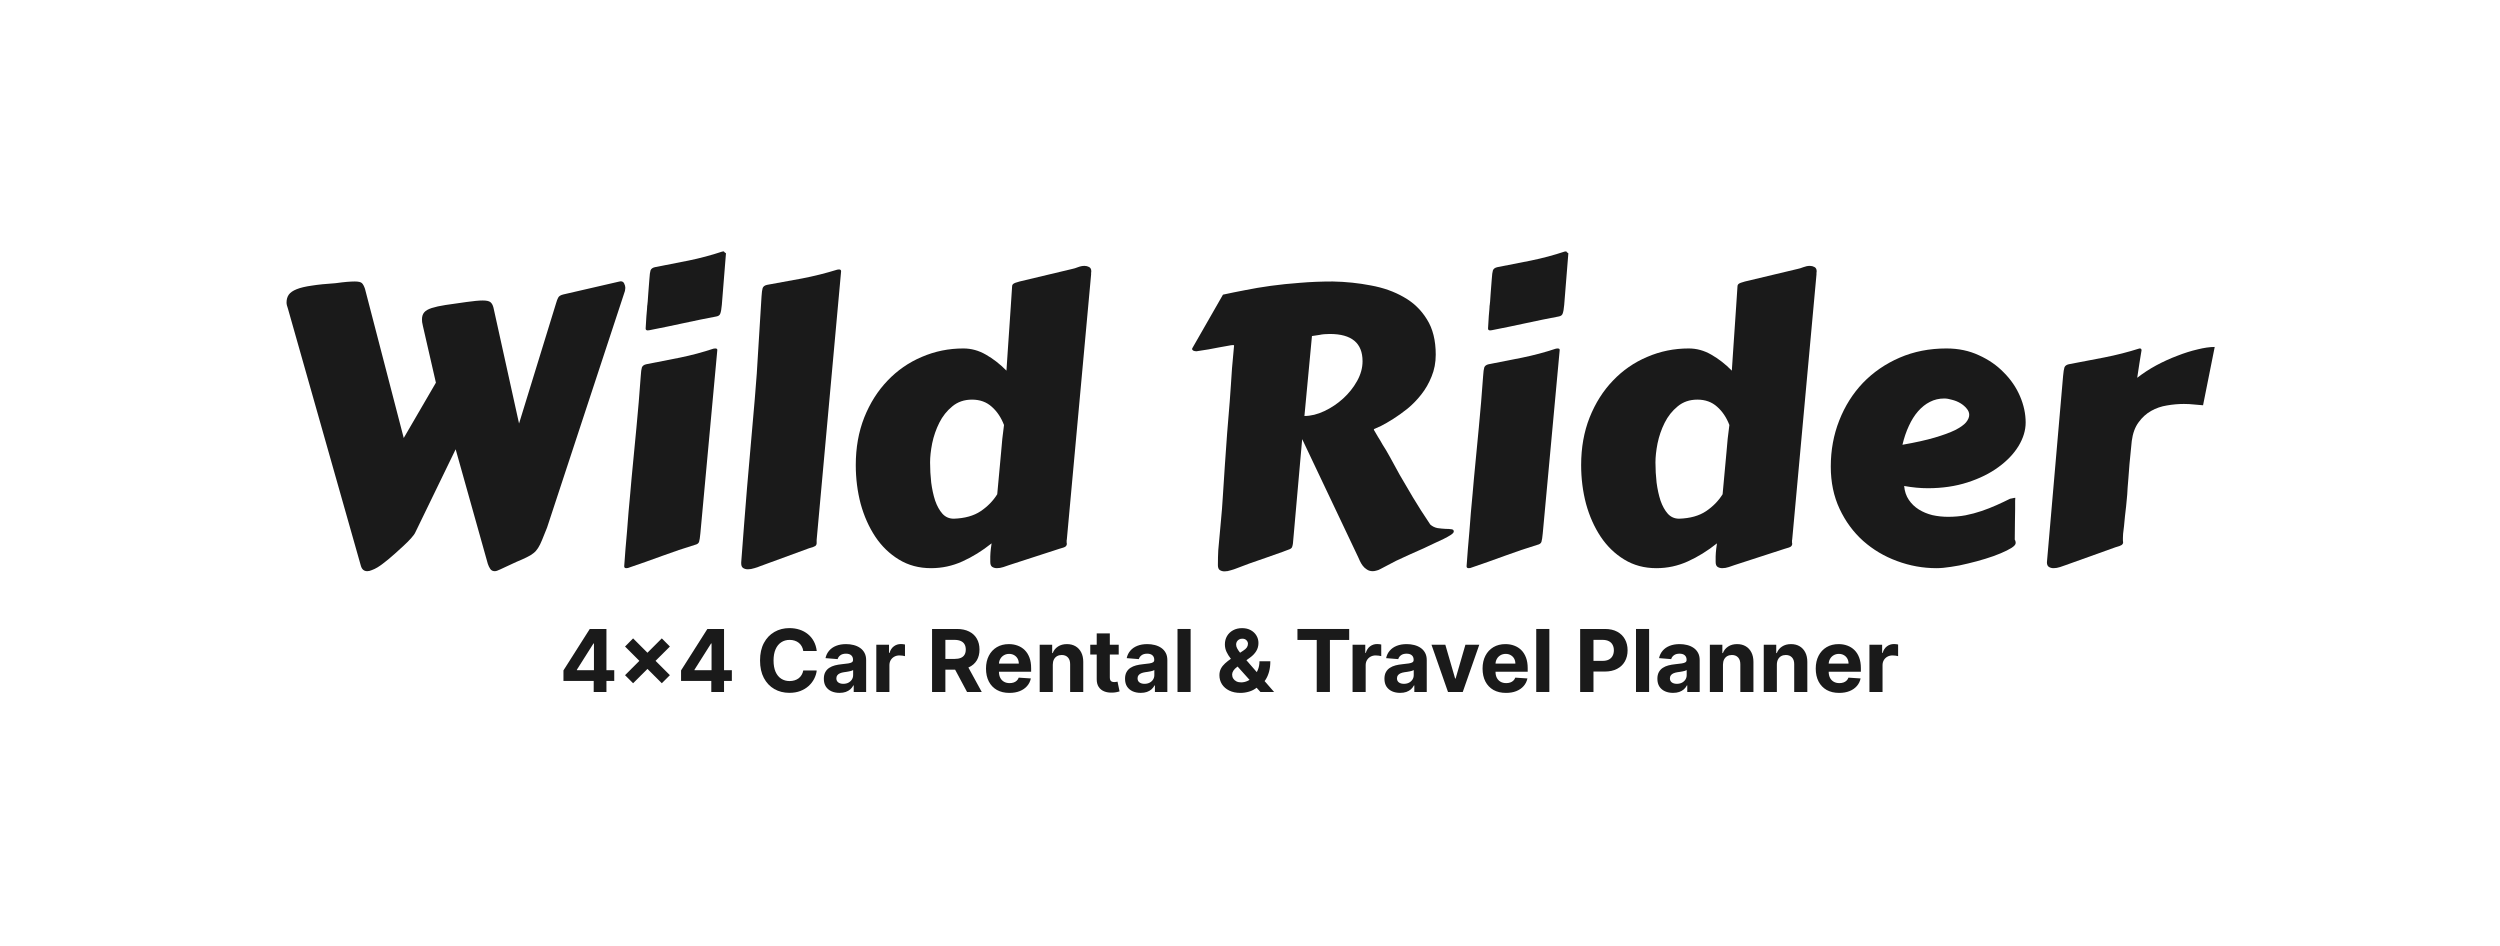 <svg width="1930" height="730" viewBox="0 0 1930 730" fill="none" xmlns="http://www.w3.org/2000/svg">
<path d="M429.314 234.008C429.798 232.265 430.331 230.862 430.912 229.797C431.493 228.635 432.8 227.812 434.833 227.328L477.674 217.452C477.868 217.452 478.11 217.404 478.4 217.307C478.691 217.21 478.933 217.162 479.126 217.162C480.482 217.162 481.402 217.743 481.886 218.905C482.467 220.067 482.757 221.18 482.757 222.245C482.757 222.439 482.709 222.826 482.612 223.407C482.612 223.988 482.563 224.375 482.467 224.569L422.343 407.261C420.794 411.231 419.487 414.474 418.422 416.991C417.454 419.412 416.438 421.445 415.373 423.091C414.404 424.64 413.243 425.947 411.887 427.012C410.629 428.077 408.886 429.142 406.659 430.207C404.529 431.272 401.818 432.482 398.527 433.838C395.235 435.29 391.072 437.226 386.037 439.646C384.295 440.518 382.939 440.954 381.971 440.954C380.422 440.954 379.26 440.373 378.486 439.211C377.711 438.049 377.082 436.742 376.598 435.29L351.764 346.848L320.686 410.892C320.202 412.054 319.089 413.603 317.346 415.539C315.603 417.476 313.618 419.46 311.392 421.493C309.262 423.527 307.083 425.511 304.857 427.448C302.727 429.287 300.984 430.788 299.628 431.95C298.37 433.015 297.014 434.08 295.562 435.145C294.207 436.209 292.803 437.178 291.351 438.049C289.898 438.92 288.495 439.598 287.139 440.082C285.88 440.663 284.67 440.954 283.508 440.954C280.991 440.954 279.345 439.55 278.571 436.742L222.224 238.074C222.03 237.3 221.788 236.525 221.497 235.751C221.304 234.976 221.207 234.25 221.207 233.572C221.207 231.152 221.788 229.119 222.95 227.473C224.112 225.827 226.145 224.423 229.049 223.261C231.954 222.1 235.826 221.18 240.667 220.502C245.508 219.728 251.656 219.098 259.111 218.614C262.596 218.13 265.501 217.791 267.824 217.598C270.245 217.404 272.278 217.307 273.924 217.307C276.731 217.307 278.571 217.743 279.442 218.614C280.314 219.486 281.088 220.938 281.766 222.971L311.682 338.134L336.516 295.438L326.495 251.726C325.914 249.402 325.672 247.659 325.769 246.497C325.769 244.271 326.35 242.48 327.512 241.124C328.673 239.769 330.61 238.655 333.321 237.784C336.031 236.913 339.565 236.138 343.922 235.46C348.376 234.783 353.797 234.008 360.187 233.137C362.995 232.75 365.415 232.459 367.448 232.265C369.482 232.072 371.224 231.975 372.677 231.975C375.581 231.975 377.566 232.411 378.631 233.282C379.696 234.153 380.47 235.557 380.954 237.494L400.705 326.952L429.314 234.008Z" fill="#1A1A1A"/>
<path d="M487.549 369.503C488.808 356.239 490.067 343.12 491.325 330.147C492.584 317.174 493.697 303.861 494.665 290.21C494.859 287.015 495.149 284.837 495.537 283.675C496.021 282.416 497.134 281.593 498.877 281.206C507.106 279.56 515.723 277.866 524.727 276.123C533.731 274.284 542.444 271.96 550.867 269.153C551.158 269.056 551.594 269.007 552.174 269.007C553.239 269.007 553.772 269.395 553.772 270.169L540.702 411.618C540.411 414.813 540.072 417.04 539.685 418.298C539.298 419.46 538.233 420.235 536.49 420.622C528.261 423.139 519.935 425.947 511.511 429.045C503.088 432.143 494.181 435.29 484.79 438.485C484.5 438.582 484.064 438.63 483.483 438.63C482.418 438.63 481.886 438.146 481.886 437.178C481.886 437.081 481.982 435.774 482.176 433.257C482.37 430.739 482.612 427.496 482.902 423.527C483.289 419.557 483.677 415.103 484.064 410.166C484.451 405.228 484.839 400.291 485.226 395.353C485.71 390.415 486.146 385.671 486.533 381.121C486.92 376.571 487.259 372.698 487.549 369.503ZM498.441 253.613C498.732 249.45 498.925 246.255 499.022 244.029C499.216 241.802 499.361 240.156 499.458 239.091C499.555 237.929 499.603 237.203 499.603 236.913C499.603 236.622 499.603 236.429 499.603 236.332C499.7 236.138 499.748 235.848 499.748 235.46C499.845 234.976 499.942 234.057 500.039 232.701C500.136 231.249 500.281 229.167 500.474 226.456C500.668 223.746 500.958 220.018 501.346 215.274C501.539 212.079 501.83 209.901 502.217 208.739C502.701 207.48 503.815 206.657 505.557 206.27C513.787 204.624 522.403 202.93 531.407 201.187C540.411 199.348 549.125 197.024 557.548 194.217C557.838 194.12 558.274 194.071 558.855 194.071C559.145 194.652 559.533 195.039 560.017 195.233L560.452 195.524L557.257 235.315C556.967 238.51 556.58 240.737 556.096 241.995C555.708 243.254 554.692 244.029 553.046 244.319C544.816 245.868 536.49 247.562 528.067 249.402C519.644 251.241 510.737 253.081 501.346 254.92C501.055 255.017 500.62 255.066 500.039 255.066C498.974 255.066 498.441 254.582 498.441 253.613Z" fill="#1A1A1A"/>
<path d="M582.672 308.218C583.833 294.954 584.753 281.836 585.431 268.862C586.205 255.889 587.028 242.576 587.9 228.925C588.093 225.73 588.384 223.552 588.771 222.39C589.255 221.132 590.369 220.309 592.111 219.921C601.115 218.275 610.119 216.63 619.123 214.984C628.224 213.241 637.325 210.966 646.425 208.158C646.716 208.061 647.151 208.013 647.732 208.013C648.797 208.013 649.33 208.497 649.33 209.465L630.451 416.846V419.315C630.451 420.186 630.112 420.912 629.434 421.493C628.756 421.977 627.159 422.558 624.642 423.236L586.593 437.178C585.528 437.662 584.124 438.146 582.381 438.63C580.638 439.211 578.944 439.501 577.298 439.501C575.943 439.501 574.733 439.162 573.668 438.485C572.7 437.807 572.215 436.645 572.215 434.999V434.128C572.99 424.349 573.716 414.813 574.394 405.519C575.168 396.127 575.943 386.446 576.717 376.474C577.589 366.502 578.509 355.949 579.477 344.815C580.445 333.681 581.51 321.482 582.672 308.218Z" fill="#1A1A1A"/>
<path d="M772.916 348.445C773.207 345.347 773.497 342.104 773.788 338.715C774.175 335.327 774.61 331.793 775.095 328.114C772.868 322.305 769.721 317.609 765.655 314.027C761.589 310.348 756.506 308.508 750.406 308.508C744.404 308.508 739.321 310.251 735.158 313.737C730.995 317.125 727.654 321.337 725.137 326.371C722.62 331.406 720.78 336.73 719.619 342.346C718.554 347.864 718.021 352.754 718.021 357.014C718.021 362.242 718.312 367.421 718.893 372.553C719.57 377.684 720.587 382.331 721.942 386.494C723.395 390.657 725.282 394.046 727.606 396.66C729.93 399.177 732.834 400.436 736.32 400.436C744.839 400.145 751.762 398.209 757.087 394.627C762.412 391.045 766.672 386.688 769.866 381.557L772.916 348.445ZM823.6 416.411C823.6 416.604 823.551 416.846 823.454 417.137C823.454 417.33 823.454 417.524 823.454 417.718C823.454 418.202 823.454 418.589 823.454 418.879C823.551 419.17 823.6 419.46 823.6 419.751C823.6 420.622 823.261 421.348 822.583 421.929C822.002 422.413 820.405 422.994 817.791 423.672L778.87 436.306C777.805 436.694 776.402 437.178 774.659 437.759C772.916 438.339 771.222 438.63 769.576 438.63C768.221 438.63 767.01 438.291 765.945 437.613C764.977 436.936 764.493 435.677 764.493 433.838C764.493 432.095 764.493 430.691 764.493 429.626C764.59 428.561 764.638 427.593 764.638 426.721C764.735 425.753 764.832 424.737 764.929 423.672C765.122 422.607 765.316 421.203 765.51 419.46C758.248 425.269 750.745 429.916 743 433.402C735.351 436.887 727.267 438.63 718.747 438.63C709.453 438.63 701.175 436.403 693.914 431.95C686.749 427.593 680.698 421.735 675.761 414.377C670.823 406.922 667.047 398.451 664.433 388.963C661.916 379.378 660.657 369.406 660.657 359.047C660.657 345.589 662.836 333.342 667.192 322.305C671.646 311.171 677.649 301.683 685.2 293.841C692.752 285.902 701.562 279.802 711.631 275.542C721.7 271.186 732.398 269.007 743.726 269.007C749.825 269.007 755.634 270.605 761.153 273.8C766.768 276.995 772.045 281.109 776.982 286.144C777.273 281.4 777.612 276.269 777.999 270.75C778.386 265.135 778.774 259.471 779.161 253.759C779.548 247.95 779.935 242.238 780.323 236.622C780.71 231.007 781.049 225.876 781.339 221.228C781.339 220.357 781.63 219.679 782.211 219.195C782.888 218.614 784.534 217.985 787.148 217.307L827.956 207.577C829.021 207.384 830.425 206.948 832.168 206.27C833.911 205.592 835.605 205.254 837.251 205.254C838.509 205.254 839.671 205.544 840.736 206.125C841.898 206.706 842.479 207.819 842.479 209.465C842.479 209.659 842.43 210.094 842.334 210.772C842.334 211.353 842.334 211.74 842.334 211.934L823.6 416.411Z" fill="#1A1A1A"/>
<path d="M998.16 419.46C998.063 420.332 997.869 421.203 997.579 422.074C997.385 422.849 996.756 423.478 995.691 423.962C995.304 424.156 993.367 424.882 989.882 426.141C986.493 427.302 982.524 428.706 977.974 430.352C973.52 431.901 969.067 433.45 964.613 434.999C960.256 436.645 956.916 437.904 954.592 438.775C953.431 439.259 951.978 439.743 950.236 440.227C948.59 440.808 946.944 441.099 945.298 441.099C943.943 441.099 942.732 440.76 941.667 440.082C940.699 439.404 940.215 438.146 940.215 436.306C940.215 432.046 940.312 428.174 940.506 424.688C940.796 421.106 941.135 417.379 941.522 413.506C941.909 409.633 942.297 405.373 942.684 400.726C943.168 395.982 943.604 390.367 943.991 383.88C944.475 375.36 945.008 367.179 945.589 359.337C946.169 351.398 946.75 343.169 947.331 334.649L949.364 309.815C949.655 305.749 949.945 301.634 950.236 297.471C950.526 293.211 950.817 288.855 951.107 284.401L952.705 266.684C952.705 266.49 952.414 266.393 951.833 266.393C951.059 266.393 949.752 266.587 947.912 266.974C946.073 267.265 943.894 267.652 941.377 268.136C938.86 268.62 936.052 269.153 932.954 269.733C929.953 270.218 926.855 270.702 923.66 271.186C922.885 271.186 922.111 271.04 921.336 270.75C920.658 270.363 920.319 269.927 920.319 269.443C920.319 269.056 920.416 268.765 920.61 268.572L944.136 227.473C949.461 226.311 955.173 225.149 961.273 223.988C967.469 222.729 974.101 221.616 981.169 220.647C988.236 219.679 995.74 218.905 1003.68 218.324C1011.62 217.646 1020.04 217.307 1028.95 217.307C1039.02 217.501 1048.79 218.517 1058.28 220.357C1067.87 222.1 1076.34 225.101 1083.7 229.361C1091.15 233.524 1097.11 239.236 1101.56 246.497C1106.11 253.662 1108.39 262.763 1108.39 273.8C1108.39 279.899 1107.32 285.515 1105.19 290.646C1103.16 295.777 1100.5 300.424 1097.2 304.587C1094.01 308.654 1090.47 312.284 1086.6 315.479C1082.73 318.577 1079 321.24 1075.42 323.467C1071.93 325.693 1068.84 327.485 1066.13 328.84C1063.41 330.099 1061.57 330.921 1060.61 331.309C1060.61 331.502 1060.66 331.744 1060.75 332.035C1060.95 332.325 1061.28 332.906 1061.77 333.778C1062.25 334.552 1062.93 335.714 1063.8 337.263C1064.77 338.715 1065.98 340.748 1067.43 343.362C1068.98 345.686 1070.82 348.784 1072.95 352.657C1075.08 356.529 1077.6 361.128 1080.5 366.453C1083.5 371.681 1086.94 377.539 1090.81 384.025C1094.69 390.512 1099.14 397.483 1104.17 404.938C1105.82 406.39 1107.71 407.31 1109.84 407.697C1111.97 407.987 1113.95 408.181 1115.79 408.278C1117.63 408.278 1119.18 408.375 1120.44 408.568C1121.7 408.665 1122.33 409.246 1122.33 410.311C1122.33 411.086 1121.5 412.005 1119.86 413.07C1118.31 414.039 1116.47 415.055 1114.34 416.12C1112.21 417.185 1110.03 418.202 1107.8 419.17C1105.67 420.138 1104.03 420.912 1102.87 421.493C1100.54 422.655 1098.12 423.769 1095.61 424.834C1093.09 425.899 1090.38 427.109 1087.47 428.464C1084.57 429.723 1081.33 431.223 1077.74 432.966C1074.26 434.709 1070.29 436.79 1065.83 439.211C1064.67 439.889 1063.56 440.324 1062.49 440.518C1061.53 440.808 1060.61 440.954 1059.74 440.954C1057.99 440.954 1056.49 440.518 1055.23 439.646C1053.97 438.872 1052.91 437.904 1052.04 436.742C1051.17 435.58 1050.44 434.37 1049.86 433.111C1049.38 431.95 1048.94 430.981 1048.55 430.207L1005.28 339.006L998.16 419.46ZM1007.02 321.143C1011.96 321.143 1017.09 319.884 1022.41 317.367C1027.74 314.85 1032.58 311.607 1036.93 307.637C1041.29 303.668 1044.87 299.166 1047.68 294.131C1050.49 289.097 1051.89 284.014 1051.89 278.883C1051.89 264.844 1043.47 257.825 1026.62 257.825C1023.43 257.825 1020.77 258.067 1018.64 258.551C1016.51 258.938 1014.57 259.229 1012.83 259.422L1007.02 321.143Z" fill="#1A1A1A"/>
<path d="M1137.87 369.503C1139.12 356.239 1140.38 343.12 1141.64 330.147C1142.9 317.174 1144.01 303.861 1144.98 290.21C1145.18 287.015 1145.47 284.837 1145.85 283.675C1146.34 282.416 1147.45 281.593 1149.19 281.206C1157.42 279.56 1166.04 277.866 1175.04 276.123C1184.05 274.284 1192.76 271.96 1201.18 269.153C1201.47 269.056 1201.91 269.007 1202.49 269.007C1203.56 269.007 1204.09 269.395 1204.09 270.169L1191.02 411.618C1190.73 414.813 1190.39 417.04 1190 418.298C1189.61 419.46 1188.55 420.235 1186.81 420.622C1178.58 423.139 1170.25 425.947 1161.83 429.045C1153.41 432.143 1144.5 435.29 1135.11 438.485C1134.82 438.582 1134.38 438.63 1133.8 438.63C1132.73 438.63 1132.2 438.146 1132.2 437.178C1132.2 437.081 1132.3 435.774 1132.49 433.257C1132.69 430.739 1132.93 427.496 1133.22 423.527C1133.61 419.557 1133.99 415.103 1134.38 410.166C1134.77 405.228 1135.16 400.291 1135.54 395.353C1136.03 390.415 1136.46 385.671 1136.85 381.121C1137.24 376.571 1137.58 372.698 1137.87 369.503ZM1148.76 253.613C1149.05 249.45 1149.24 246.255 1149.34 244.029C1149.53 241.802 1149.68 240.156 1149.77 239.091C1149.87 237.929 1149.92 237.203 1149.92 236.913C1149.92 236.622 1149.92 236.429 1149.92 236.332C1150.02 236.138 1150.07 235.848 1150.07 235.46C1150.16 234.976 1150.26 234.057 1150.36 232.701C1150.45 231.249 1150.6 229.167 1150.79 226.456C1150.98 223.746 1151.28 220.018 1151.66 215.274C1151.86 212.079 1152.15 209.901 1152.53 208.739C1153.02 207.48 1154.13 206.657 1155.87 206.27C1164.1 204.624 1172.72 202.93 1181.72 201.187C1190.73 199.348 1199.44 197.024 1207.86 194.217C1208.16 194.12 1208.59 194.071 1209.17 194.071C1209.46 194.652 1209.85 195.039 1210.33 195.233L1210.77 195.524L1207.57 235.315C1207.28 238.51 1206.9 240.737 1206.41 241.995C1206.03 243.254 1205.01 244.029 1203.36 244.319C1195.13 245.868 1186.81 247.562 1178.38 249.402C1169.96 251.241 1161.05 253.081 1151.66 254.92C1151.37 255.017 1150.94 255.066 1150.36 255.066C1149.29 255.066 1148.76 254.582 1148.76 253.613Z" fill="#1A1A1A"/>
<path d="M1332.9 348.445C1333.19 345.347 1333.48 342.104 1333.77 338.715C1334.16 335.327 1334.6 331.793 1335.08 328.114C1332.85 322.305 1329.71 317.609 1325.64 314.027C1321.58 310.348 1316.49 308.508 1310.39 308.508C1304.39 308.508 1299.31 310.251 1295.14 313.737C1290.98 317.125 1287.64 321.337 1285.12 326.371C1282.61 331.406 1280.77 336.73 1279.61 342.346C1278.54 347.864 1278.01 352.754 1278.01 357.014C1278.01 362.242 1278.3 367.421 1278.88 372.553C1279.56 377.684 1280.57 382.331 1281.93 386.494C1283.38 390.657 1285.27 394.046 1287.59 396.66C1289.92 399.177 1292.82 400.436 1296.31 400.436C1304.83 400.145 1311.75 398.209 1317.07 394.627C1322.4 391.045 1326.66 386.688 1329.85 381.557L1332.9 348.445ZM1383.59 416.411C1383.59 416.604 1383.54 416.846 1383.44 417.137C1383.44 417.33 1383.44 417.524 1383.44 417.718C1383.44 418.202 1383.44 418.589 1383.44 418.879C1383.54 419.17 1383.59 419.46 1383.59 419.751C1383.59 420.622 1383.25 421.348 1382.57 421.929C1381.99 422.413 1380.39 422.994 1377.78 423.672L1338.86 436.306C1337.79 436.694 1336.39 437.178 1334.65 437.759C1332.9 438.339 1331.21 438.63 1329.56 438.63C1328.21 438.63 1327 438.291 1325.93 437.613C1324.96 436.936 1324.48 435.677 1324.48 433.838C1324.48 432.095 1324.48 430.691 1324.48 429.626C1324.58 428.561 1324.63 427.593 1324.63 426.721C1324.72 425.753 1324.82 424.737 1324.92 423.672C1325.11 422.607 1325.3 421.203 1325.5 419.46C1318.24 425.269 1310.73 429.916 1302.99 433.402C1295.34 436.887 1287.25 438.63 1278.73 438.63C1269.44 438.63 1261.16 436.403 1253.9 431.95C1246.74 427.593 1240.69 421.735 1235.75 414.377C1230.81 406.922 1227.03 398.451 1224.42 388.963C1221.9 379.378 1220.64 369.406 1220.64 359.047C1220.64 345.589 1222.82 333.342 1227.18 322.305C1231.63 311.171 1237.64 301.683 1245.19 293.841C1252.74 285.902 1261.55 279.802 1271.62 275.542C1281.69 271.186 1292.39 269.007 1303.71 269.007C1309.81 269.007 1315.62 270.605 1321.14 273.8C1326.76 276.995 1332.03 281.109 1336.97 286.144C1337.26 281.4 1337.6 276.269 1337.99 270.75C1338.37 265.135 1338.76 259.471 1339.15 253.759C1339.54 247.95 1339.92 242.238 1340.31 236.622C1340.7 231.007 1341.04 225.876 1341.33 221.228C1341.33 220.357 1341.62 219.679 1342.2 219.195C1342.88 218.614 1344.52 217.985 1347.14 217.307L1387.94 207.577C1389.01 207.384 1390.41 206.948 1392.15 206.27C1393.9 205.592 1395.59 205.254 1397.24 205.254C1398.5 205.254 1399.66 205.544 1400.72 206.125C1401.88 206.706 1402.47 207.819 1402.47 209.465C1402.47 209.659 1402.42 210.094 1402.32 210.772C1402.32 211.353 1402.32 211.74 1402.32 211.934L1383.59 416.411Z" fill="#1A1A1A"/>
<path d="M1502.67 269.007C1511.87 269.007 1520.19 270.75 1527.65 274.235C1535.2 277.624 1541.64 282.078 1546.96 287.596C1552.39 293.018 1556.55 299.117 1559.45 305.894C1562.36 312.672 1563.81 319.449 1563.81 326.226C1563.81 332.229 1561.97 338.28 1558.29 344.379C1554.61 350.382 1549.43 355.803 1542.75 360.644C1536.17 365.485 1528.23 369.406 1518.94 372.407C1509.64 375.409 1499.43 376.909 1488.29 376.909C1482.48 376.909 1476.39 376.328 1470 375.167C1470.38 379.33 1471.59 382.912 1473.63 385.913C1475.66 388.915 1478.22 391.383 1481.32 393.32C1484.42 395.256 1487.91 396.708 1491.78 397.677C1495.75 398.548 1499.81 398.984 1503.98 398.984C1508.63 398.984 1513.08 398.596 1517.34 397.822C1521.7 396.95 1525.86 395.837 1529.83 394.482C1533.8 393.126 1537.62 391.625 1541.3 389.98C1544.98 388.334 1548.47 386.688 1551.76 385.042C1552.63 384.848 1553.35 384.703 1553.94 384.606C1554.61 384.413 1555.24 384.316 1555.82 384.316C1555.82 384.316 1555.77 385.09 1555.68 386.639C1555.68 388.188 1555.68 390.367 1555.68 393.175C1555.68 395.982 1555.63 399.371 1555.53 403.34C1555.53 407.31 1555.48 411.715 1555.39 416.556C1555.68 417.04 1555.87 417.524 1555.97 418.008C1556.07 418.492 1556.11 418.879 1556.11 419.17C1556.11 420.332 1555.05 421.59 1552.92 422.946C1550.79 424.301 1547.98 425.705 1544.5 427.157C1541.11 428.609 1537.19 430.013 1532.73 431.369C1528.38 432.724 1523.92 433.934 1519.37 434.999C1514.82 436.161 1510.42 437.032 1506.16 437.613C1501.9 438.291 1498.17 438.63 1494.97 438.63C1484.52 438.63 1474.35 436.79 1464.48 433.111C1454.7 429.529 1445.98 424.349 1438.34 417.572C1430.78 410.795 1424.73 402.566 1420.18 392.884C1415.63 383.202 1413.36 372.311 1413.36 360.208C1413.36 347.526 1415.54 335.666 1419.89 324.628C1424.25 313.495 1430.35 303.813 1438.19 295.583C1446.13 287.354 1455.57 280.867 1466.51 276.123C1477.45 271.379 1489.5 269.007 1502.67 269.007ZM1500.93 307.637C1496.96 307.637 1493.28 308.508 1489.89 310.251C1486.6 311.897 1483.55 314.317 1480.74 317.512C1478.03 320.611 1475.66 324.386 1473.63 328.84C1471.59 333.197 1469.95 338.038 1468.69 343.362C1478.66 341.62 1486.94 339.78 1493.52 337.844C1500.11 335.908 1505.38 333.971 1509.35 332.035C1513.32 330.002 1516.13 328.017 1517.77 326.081C1519.42 324.048 1520.24 322.111 1520.24 320.272C1520.24 318.529 1519.57 316.883 1518.21 315.334C1516.95 313.785 1515.35 312.43 1513.42 311.268C1511.48 310.106 1509.35 309.235 1507.03 308.654C1504.8 307.976 1502.77 307.637 1500.93 307.637Z" fill="#1A1A1A"/>
<path d="M1700.76 312.865C1698.72 312.672 1696.45 312.478 1693.93 312.284C1691.41 311.994 1688.75 311.849 1685.94 311.849C1681.68 311.849 1677.33 312.236 1672.87 313.01C1668.52 313.688 1664.45 315.092 1660.68 317.222C1656.9 319.352 1653.66 322.305 1650.95 326.081C1648.23 329.76 1646.49 334.552 1645.72 340.458C1645.04 347.622 1644.46 353.528 1643.97 358.175C1643.59 362.726 1643.3 366.502 1643.1 369.503C1642.91 372.407 1642.72 374.779 1642.52 376.619C1642.43 378.362 1642.33 380.007 1642.23 381.557C1642.23 381.944 1642.14 383.009 1641.94 384.752C1641.84 386.494 1641.65 388.527 1641.36 390.851C1641.07 393.175 1640.78 395.692 1640.49 398.403C1640.3 401.114 1640.05 403.631 1639.76 405.954C1639.47 408.278 1639.23 410.311 1639.04 412.054C1638.94 413.796 1638.89 414.861 1638.89 415.249C1638.89 416.023 1638.89 416.701 1638.89 417.282C1638.99 417.766 1639.04 418.25 1639.04 418.734C1639.04 419.509 1638.65 420.186 1637.88 420.767C1637.2 421.251 1635.6 421.832 1633.08 422.51L1594.6 436.306C1593.53 436.694 1592.13 437.178 1590.39 437.759C1588.64 438.339 1586.95 438.63 1585.3 438.63C1583.95 438.63 1582.74 438.291 1581.67 437.613C1580.71 436.936 1580.22 435.774 1580.22 434.128L1592.71 290.21C1593 287.015 1593.34 284.837 1593.73 283.675C1594.21 282.416 1595.32 281.593 1597.07 281.206C1605.88 279.463 1614.98 277.721 1624.37 275.978C1633.76 274.139 1642.86 271.815 1651.67 269.007C1652.45 269.007 1652.88 269.153 1652.98 269.443C1653.17 269.637 1653.27 269.975 1653.27 270.46C1653.27 270.653 1653.22 270.944 1653.12 271.331C1653.12 271.718 1652.98 272.59 1652.69 273.945C1652.49 275.3 1652.16 277.382 1651.67 280.19C1651.28 282.9 1650.7 286.725 1649.93 291.662C1654.38 288.177 1659.27 284.982 1664.6 282.078C1670.02 279.173 1675.44 276.704 1680.86 274.671C1686.28 272.541 1691.51 270.895 1696.55 269.733C1701.58 268.475 1705.99 267.846 1709.76 267.846L1700.76 312.865Z" fill="#1A1A1A"/>
<path d="M434.988 525.657V517.557L455.295 485.564H462.278V496.775H458.145L445.343 517.035V517.415H474.202V525.657H434.988ZM458.335 534.207V523.187L458.525 519.6V485.564H468.169V534.207H458.335Z" fill="#1A1A1A"/>
<path d="M510.91 527.462L482.526 499.126L488.749 492.832L517.156 521.239L510.91 527.462ZM488.749 527.462L482.526 521.239L510.91 492.832L517.156 499.126L488.749 527.462Z" fill="#1A1A1A"/>
<path d="M525.778 525.657V517.557L546.086 485.564H553.069V496.775H548.936L536.134 517.035V517.415H564.992V525.657H525.778ZM549.126 534.207V523.187L549.316 519.6V485.564H558.959V534.207H549.126Z" fill="#1A1A1A"/>
<path d="M630.529 502.594H620.125C619.935 501.248 619.547 500.053 618.962 499.007C618.376 497.947 617.623 497.044 616.705 496.3C615.787 495.556 614.726 494.986 613.522 494.59C612.335 494.194 611.044 493.996 609.651 493.996C607.133 493.996 604.94 494.621 603.072 495.872C601.203 497.107 599.754 498.912 598.725 501.288C597.696 503.647 597.181 506.513 597.181 509.886C597.181 513.353 597.696 516.267 598.725 518.626C599.77 520.986 601.227 522.767 603.095 523.97C604.964 525.174 607.125 525.776 609.58 525.776C610.957 525.776 612.232 525.593 613.404 525.229C614.591 524.865 615.644 524.335 616.563 523.638C617.481 522.925 618.241 522.062 618.843 521.049C619.46 520.036 619.888 518.88 620.125 517.581L630.529 517.629C630.259 519.861 629.586 522.015 628.51 524.089C627.449 526.148 626.016 527.992 624.211 529.623C622.421 531.238 620.284 532.521 617.798 533.471C615.328 534.405 612.533 534.872 609.413 534.872C605.075 534.872 601.195 533.891 597.775 531.927C594.371 529.964 591.679 527.121 589.7 523.4C587.736 519.679 586.754 515.174 586.754 509.886C586.754 504.581 587.752 500.068 589.747 496.347C591.742 492.626 594.45 489.792 597.87 487.844C601.29 485.881 605.138 484.899 609.413 484.899C612.232 484.899 614.845 485.295 617.251 486.087C619.674 486.878 621.82 488.034 623.688 489.554C625.557 491.059 627.077 492.903 628.248 495.088C629.436 497.274 630.196 499.775 630.529 502.594Z" fill="#1A1A1A"/>
<path d="M648.117 534.896C645.789 534.896 643.715 534.492 641.894 533.685C640.073 532.861 638.632 531.65 637.571 530.051C636.526 528.436 636.003 526.425 636.003 524.018C636.003 521.991 636.375 520.289 637.12 518.911C637.864 517.534 638.877 516.425 640.16 515.586C641.442 514.747 642.899 514.113 644.53 513.686C646.177 513.258 647.903 512.958 649.708 512.783C651.83 512.562 653.54 512.356 654.838 512.166C656.137 511.96 657.079 511.659 657.665 511.263C658.251 510.867 658.544 510.282 658.544 509.506V509.363C658.544 507.859 658.068 506.695 657.118 505.872C656.184 505.048 654.854 504.637 653.128 504.637C651.307 504.637 649.858 505.04 648.782 505.848C647.705 506.64 646.992 507.637 646.644 508.841L637.286 508.081C637.761 505.864 638.695 503.948 640.089 502.333C641.482 500.702 643.279 499.451 645.48 498.58C647.697 497.693 650.262 497.25 653.176 497.25C655.202 497.25 657.142 497.487 658.995 497.962C660.863 498.437 662.518 499.174 663.959 500.171C665.416 501.169 666.564 502.451 667.403 504.019C668.242 505.571 668.662 507.431 668.662 509.601V534.207H659.066V529.148H658.781C658.195 530.288 657.411 531.294 656.43 532.165C655.448 533.02 654.268 533.693 652.891 534.184C651.513 534.659 649.922 534.896 648.117 534.896ZM651.014 527.913C652.503 527.913 653.817 527.62 654.957 527.034C656.097 526.433 656.992 525.625 657.641 524.612C658.29 523.598 658.615 522.45 658.615 521.168V517.296C658.298 517.502 657.863 517.692 657.308 517.866C656.77 518.025 656.16 518.175 655.48 518.318C654.799 518.444 654.118 518.563 653.437 518.674C652.756 518.769 652.139 518.856 651.584 518.935C650.397 519.109 649.36 519.386 648.473 519.766C647.586 520.146 646.897 520.661 646.406 521.31C645.916 521.944 645.67 522.735 645.67 523.685C645.67 525.063 646.169 526.116 647.166 526.844C648.18 527.557 649.463 527.913 651.014 527.913Z" fill="#1A1A1A"/>
<path d="M676.512 534.207V497.725H686.321V504.09H686.701C687.366 501.826 688.482 500.116 690.05 498.96C691.618 497.788 693.423 497.202 695.465 497.202C695.972 497.202 696.518 497.234 697.104 497.297C697.69 497.361 698.205 497.448 698.648 497.559V506.537C698.173 506.394 697.516 506.268 696.677 506.157C695.837 506.046 695.069 505.99 694.373 505.99C692.884 505.99 691.554 506.315 690.383 506.964C689.227 507.598 688.308 508.484 687.627 509.624C686.962 510.765 686.63 512.079 686.63 513.567V534.207H676.512Z" fill="#1A1A1A"/>
<path d="M719.549 534.207V485.564H738.741C742.414 485.564 745.55 486.221 748.146 487.535C750.759 488.834 752.746 490.679 754.108 493.07C755.486 495.445 756.174 498.24 756.174 501.454C756.174 504.684 755.478 507.463 754.084 509.791C752.691 512.103 750.672 513.876 748.028 515.111C745.399 516.346 742.216 516.964 738.479 516.964H725.63V508.698H736.817C738.78 508.698 740.411 508.429 741.71 507.891C743.008 507.352 743.974 506.545 744.607 505.468C745.257 504.391 745.581 503.053 745.581 501.454C745.581 499.839 745.257 498.477 744.607 497.369C743.974 496.26 743 495.421 741.686 494.851C740.388 494.265 738.749 493.972 736.769 493.972H729.834V534.207H719.549ZM745.819 512.071L757.908 534.207H746.555L734.727 512.071H745.819Z" fill="#1A1A1A"/>
<path d="M779.291 534.92C775.538 534.92 772.308 534.16 769.6 532.64C766.908 531.104 764.834 528.934 763.377 526.132C761.92 523.313 761.192 519.98 761.192 516.132C761.192 512.38 761.92 509.086 763.377 506.252C764.834 503.417 766.884 501.208 769.529 499.625C772.189 498.042 775.308 497.25 778.887 497.25C781.294 497.25 783.534 497.638 785.609 498.414C787.699 499.174 789.52 500.322 791.071 501.858C792.639 503.394 793.858 505.325 794.729 507.653C795.6 509.965 796.036 512.673 796.036 515.776V518.555H765.23V512.285H786.511C786.511 510.828 786.194 509.537 785.561 508.413C784.928 507.289 784.049 506.41 782.925 505.777C781.816 505.127 780.526 504.803 779.053 504.803C777.517 504.803 776.155 505.159 774.968 505.872C773.796 506.568 772.878 507.511 772.213 508.698C771.548 509.87 771.207 511.176 771.191 512.617V518.579C771.191 520.384 771.524 521.944 772.189 523.258C772.87 524.572 773.828 525.586 775.063 526.298C776.298 527.011 777.763 527.367 779.457 527.367C780.581 527.367 781.61 527.209 782.545 526.892C783.479 526.575 784.278 526.1 784.944 525.467C785.609 524.833 786.115 524.057 786.464 523.139L795.822 523.757C795.347 526.005 794.373 527.969 792.9 529.647C791.444 531.31 789.559 532.608 787.247 533.542C784.951 534.461 782.299 534.92 779.291 534.92Z" fill="#1A1A1A"/>
<path d="M812.757 513.116V534.207H802.638V497.725H812.282V504.162H812.709C813.517 502.04 814.871 500.361 816.771 499.126C818.671 497.875 820.975 497.25 823.682 497.25C826.216 497.25 828.425 497.804 830.309 498.912C832.193 500.021 833.658 501.604 834.703 503.663C835.748 505.705 836.271 508.144 836.271 510.978V534.207H826.153V512.783C826.168 510.551 825.598 508.809 824.442 507.558C823.287 506.291 821.695 505.658 819.668 505.658C818.307 505.658 817.103 505.951 816.058 506.537C815.029 507.123 814.221 507.978 813.635 509.102C813.065 510.21 812.772 511.548 812.757 513.116Z" fill="#1A1A1A"/>
<path d="M863.65 497.725V505.325H841.68V497.725H863.65ZM846.668 488.984H856.786V522.997C856.786 523.931 856.929 524.659 857.214 525.182C857.499 525.688 857.895 526.045 858.401 526.251C858.924 526.456 859.525 526.559 860.206 526.559C860.681 526.559 861.156 526.52 861.631 526.441C862.106 526.346 862.471 526.274 862.724 526.227L864.315 533.756C863.809 533.914 863.096 534.097 862.178 534.302C861.259 534.524 860.143 534.659 858.829 534.706C856.39 534.801 854.253 534.477 852.416 533.732C850.595 532.988 849.178 531.832 848.164 530.265C847.151 528.697 846.652 526.718 846.668 524.327V488.984Z" fill="#1A1A1A"/>
<path d="M880.645 534.896C878.317 534.896 876.243 534.492 874.422 533.685C872.601 532.861 871.16 531.65 870.099 530.051C869.054 528.436 868.531 526.425 868.531 524.018C868.531 521.991 868.903 520.289 869.648 518.911C870.392 517.534 871.405 516.425 872.688 515.586C873.97 514.747 875.427 514.113 877.058 513.686C878.705 513.258 880.431 512.958 882.236 512.783C884.358 512.562 886.068 512.356 887.366 512.166C888.665 511.96 889.607 511.659 890.193 511.263C890.779 510.867 891.072 510.282 891.072 509.506V509.363C891.072 507.859 890.596 506.695 889.646 505.872C888.712 505.048 887.382 504.637 885.656 504.637C883.835 504.637 882.386 505.04 881.31 505.848C880.233 506.64 879.52 507.637 879.172 508.841L869.814 508.081C870.289 505.864 871.223 503.948 872.617 502.333C874.01 500.702 875.807 499.451 878.008 498.58C880.225 497.693 882.79 497.25 885.704 497.25C887.73 497.25 889.67 497.487 891.523 497.962C893.391 498.437 895.046 499.174 896.487 500.171C897.944 501.169 899.092 502.451 899.931 504.019C900.77 505.571 901.19 507.431 901.19 509.601V534.207H891.594V529.148H891.309C890.723 530.288 889.939 531.294 888.958 532.165C887.976 533.02 886.796 533.693 885.419 534.184C884.041 534.659 882.45 534.896 880.645 534.896ZM883.542 527.913C885.031 527.913 886.345 527.62 887.485 527.034C888.625 526.433 889.52 525.625 890.169 524.612C890.818 523.598 891.143 522.45 891.143 521.168V517.296C890.826 517.502 890.391 517.692 889.836 517.866C889.298 518.025 888.688 518.175 888.008 518.318C887.327 518.444 886.646 518.563 885.965 518.674C885.284 518.769 884.667 518.856 884.112 518.935C882.925 519.109 881.888 519.386 881.001 519.766C880.114 520.146 879.425 520.661 878.934 521.31C878.444 521.944 878.198 522.735 878.198 523.685C878.198 525.063 878.697 526.116 879.695 526.844C880.708 527.557 881.991 527.913 883.542 527.913Z" fill="#1A1A1A"/>
<path d="M919.158 485.564V534.207H909.04V485.564H919.158Z" fill="#1A1A1A"/>
<path d="M957.659 534.92C954.302 534.92 951.405 534.318 948.966 533.115C946.528 531.911 944.651 530.28 943.337 528.222C942.038 526.148 941.389 523.836 941.389 521.286C941.389 519.386 941.769 517.7 942.529 516.227C943.289 514.755 944.35 513.401 945.712 512.166C947.074 510.915 948.657 509.672 950.462 508.437L959.892 502.238C961.111 501.462 962.006 500.646 962.576 499.791C963.146 498.92 963.431 497.978 963.431 496.965C963.431 495.999 963.043 495.104 962.267 494.281C961.491 493.458 960.391 493.054 958.965 493.07C958.015 493.07 957.192 493.283 956.495 493.711C955.799 494.123 955.252 494.669 954.856 495.35C954.476 496.015 954.286 496.759 954.286 497.582C954.286 498.596 954.571 499.625 955.141 500.67C955.711 501.715 956.472 502.824 957.422 503.995C958.372 505.151 959.409 506.402 960.533 507.748L983.596 534.207H973.05L953.811 512.783C952.545 511.342 951.278 509.838 950.011 508.271C948.76 506.687 947.715 505.009 946.876 503.235C946.037 501.446 945.617 499.506 945.617 497.416C945.617 495.057 946.163 492.935 947.256 491.051C948.364 489.166 949.916 487.678 951.911 486.585C953.906 485.477 956.234 484.923 958.894 484.923C961.491 484.923 963.732 485.453 965.616 486.514C967.516 487.559 968.973 488.953 969.986 490.694C971.015 492.42 971.53 494.321 971.53 496.395C971.53 498.691 970.96 500.773 969.82 502.641C968.696 504.494 967.112 506.157 965.07 507.629L955.141 514.779C953.796 515.76 952.798 516.766 952.149 517.795C951.515 518.808 951.199 519.782 951.199 520.716C951.199 521.872 951.484 522.909 952.054 523.828C952.624 524.746 953.431 525.475 954.476 526.013C955.521 526.536 956.749 526.797 958.158 526.797C959.868 526.797 961.554 526.409 963.217 525.633C964.895 524.841 966.416 523.725 967.777 522.284C969.155 520.827 970.255 519.101 971.079 517.106C971.902 515.111 972.314 512.902 972.314 510.479H980.698C980.698 513.456 980.374 516.14 979.724 518.531C979.075 520.906 978.173 522.981 977.017 524.754C975.861 526.512 974.539 527.953 973.05 529.077C972.575 529.378 972.116 529.663 971.673 529.932C971.229 530.201 970.77 530.486 970.295 530.787C968.49 532.244 966.471 533.297 964.238 533.946C962.022 534.595 959.828 534.92 957.659 534.92Z" fill="#1A1A1A"/>
<path d="M1001.63 494.043V485.564H1041.58V494.043H1026.69V534.207H1016.52V494.043H1001.63Z" fill="#1A1A1A"/>
<path d="M1044.18 534.207V497.725H1053.99V504.09H1054.37C1055.03 501.826 1056.15 500.116 1057.72 498.96C1059.29 497.788 1061.09 497.202 1063.13 497.202C1063.64 497.202 1064.19 497.234 1064.77 497.297C1065.36 497.361 1065.87 497.448 1066.32 497.559V506.537C1065.84 506.394 1065.18 506.268 1064.35 506.157C1063.51 506.046 1062.74 505.99 1062.04 505.99C1060.55 505.99 1059.22 506.315 1058.05 506.964C1056.9 507.598 1055.98 508.484 1055.3 509.624C1054.63 510.765 1054.3 512.079 1054.3 513.567V534.207H1044.18Z" fill="#1A1A1A"/>
<path d="M1080.91 534.896C1078.58 534.896 1076.5 534.492 1074.68 533.685C1072.86 532.861 1071.42 531.65 1070.36 530.051C1069.32 528.436 1068.79 526.425 1068.79 524.018C1068.79 521.991 1069.16 520.289 1069.91 518.911C1070.65 517.534 1071.67 516.425 1072.95 515.586C1074.23 514.747 1075.69 514.113 1077.32 513.686C1078.97 513.258 1080.69 512.958 1082.5 512.783C1084.62 512.562 1086.33 512.356 1087.63 512.166C1088.93 511.96 1089.87 511.659 1090.45 511.263C1091.04 510.867 1091.33 510.282 1091.33 509.506V509.363C1091.33 507.859 1090.86 506.695 1089.91 505.872C1088.97 505.048 1087.64 504.637 1085.92 504.637C1084.1 504.637 1082.65 505.04 1081.57 505.848C1080.49 506.64 1079.78 507.637 1079.43 508.841L1070.08 508.081C1070.55 505.864 1071.48 503.948 1072.88 502.333C1074.27 500.702 1076.07 499.451 1078.27 498.58C1080.49 497.693 1083.05 497.25 1085.97 497.25C1087.99 497.25 1089.93 497.487 1091.78 497.962C1093.65 498.437 1095.31 499.174 1096.75 500.171C1098.21 501.169 1099.35 502.451 1100.19 504.019C1101.03 505.571 1101.45 507.431 1101.45 509.601V534.207H1091.86V529.148H1091.57C1090.98 530.288 1090.2 531.294 1089.22 532.165C1088.24 533.02 1087.06 533.693 1085.68 534.184C1084.3 534.659 1082.71 534.896 1080.91 534.896ZM1083.8 527.913C1085.29 527.913 1086.61 527.62 1087.75 527.034C1088.89 526.433 1089.78 525.625 1090.43 524.612C1091.08 523.598 1091.4 522.45 1091.4 521.168V517.296C1091.09 517.502 1090.65 517.692 1090.1 517.866C1089.56 518.025 1088.95 518.175 1088.27 518.318C1087.59 518.444 1086.91 518.563 1086.23 518.674C1085.55 518.769 1084.93 518.856 1084.37 518.935C1083.19 519.109 1082.15 519.386 1081.26 519.766C1080.38 520.146 1079.69 520.661 1079.2 521.31C1078.71 521.944 1078.46 522.735 1078.46 523.685C1078.46 525.063 1078.96 526.116 1079.96 526.844C1080.97 527.557 1082.25 527.913 1083.8 527.913Z" fill="#1A1A1A"/>
<path d="M1142.01 497.725L1129.25 534.207H1117.85L1105.1 497.725H1115.79L1123.36 523.828H1123.74L1131.3 497.725H1142.01Z" fill="#1A1A1A"/>
<path d="M1162.64 534.92C1158.88 534.92 1155.65 534.16 1152.94 532.64C1150.25 531.104 1148.18 528.934 1146.72 526.132C1145.27 523.313 1144.54 519.98 1144.54 516.132C1144.54 512.38 1145.27 509.086 1146.72 506.252C1148.18 503.417 1150.23 501.208 1152.87 499.625C1155.53 498.042 1158.65 497.25 1162.23 497.25C1164.64 497.25 1166.88 497.638 1168.95 498.414C1171.04 499.174 1172.86 500.322 1174.42 501.858C1175.98 503.394 1177.2 505.325 1178.07 507.653C1178.94 509.965 1179.38 512.673 1179.38 515.776V518.555H1148.57V512.285H1169.86C1169.86 510.828 1169.54 509.537 1168.91 508.413C1168.27 507.289 1167.39 506.41 1166.27 505.777C1165.16 505.127 1163.87 504.803 1162.4 504.803C1160.86 504.803 1159.5 505.159 1158.31 505.872C1157.14 506.568 1156.22 507.511 1155.56 508.698C1154.89 509.87 1154.55 511.176 1154.54 512.617V518.579C1154.54 520.384 1154.87 521.944 1155.53 523.258C1156.21 524.572 1157.17 525.586 1158.41 526.298C1159.64 527.011 1161.11 527.367 1162.8 527.367C1163.93 527.367 1164.96 527.209 1165.89 526.892C1166.82 526.575 1167.62 526.1 1168.29 525.467C1168.95 524.833 1169.46 524.057 1169.81 523.139L1179.17 523.757C1178.69 526.005 1177.72 527.969 1176.24 529.647C1174.79 531.31 1172.9 532.608 1170.59 533.542C1168.3 534.461 1165.64 534.92 1162.64 534.92Z" fill="#1A1A1A"/>
<path d="M1196.1 485.564V534.207H1185.98V485.564H1196.1Z" fill="#1A1A1A"/>
<path d="M1219.88 534.207V485.564H1239.07C1242.76 485.564 1245.9 486.269 1248.5 487.678C1251.09 489.071 1253.07 491.011 1254.44 493.497C1255.81 495.967 1256.5 498.817 1256.5 502.048C1256.5 505.278 1255.8 508.128 1254.41 510.598C1253.02 513.068 1251 514.992 1248.35 516.37C1245.73 517.747 1242.54 518.436 1238.81 518.436H1226.57V510.194H1237.14C1239.12 510.194 1240.75 509.854 1242.04 509.173C1243.34 508.476 1244.3 507.518 1244.93 506.299C1245.58 505.064 1245.91 503.647 1245.91 502.048C1245.91 500.433 1245.58 499.023 1244.93 497.82C1244.3 496.601 1243.34 495.659 1242.04 494.993C1240.74 494.313 1239.09 493.972 1237.1 493.972H1230.16V534.207H1219.88Z" fill="#1A1A1A"/>
<path d="M1273.11 485.564V534.207H1262.99V485.564H1273.11Z" fill="#1A1A1A"/>
<path d="M1291.62 534.896C1289.29 534.896 1287.22 534.492 1285.4 533.685C1283.57 532.861 1282.13 531.65 1281.07 530.051C1280.03 528.436 1279.5 526.425 1279.5 524.018C1279.5 521.991 1279.88 520.289 1280.62 518.911C1281.37 517.534 1282.38 516.425 1283.66 515.586C1284.94 514.747 1286.4 514.113 1288.03 513.686C1289.68 513.258 1291.4 512.958 1293.21 512.783C1295.33 512.562 1297.04 512.356 1298.34 512.166C1299.64 511.96 1300.58 511.659 1301.17 511.263C1301.75 510.867 1302.05 510.282 1302.05 509.506V509.363C1302.05 507.859 1301.57 506.695 1300.62 505.872C1299.69 505.048 1298.36 504.637 1296.63 504.637C1294.81 504.637 1293.36 505.04 1292.28 505.848C1291.21 506.64 1290.49 507.637 1290.15 508.841L1280.79 508.081C1281.26 505.864 1282.2 503.948 1283.59 502.333C1284.98 500.702 1286.78 499.451 1288.98 498.58C1291.2 497.693 1293.76 497.25 1296.68 497.25C1298.7 497.25 1300.64 497.487 1302.5 497.962C1304.37 498.437 1306.02 499.174 1307.46 500.171C1308.92 501.169 1310.07 502.451 1310.9 504.019C1311.74 505.571 1312.16 507.431 1312.16 509.601V534.207H1302.57V529.148H1302.28C1301.7 530.288 1300.91 531.294 1299.93 532.165C1298.95 533.02 1297.77 533.693 1296.39 534.184C1295.01 534.659 1293.42 534.896 1291.62 534.896ZM1294.52 527.913C1296 527.913 1297.32 527.62 1298.46 527.034C1299.6 526.433 1300.49 525.625 1301.14 524.612C1301.79 523.598 1302.12 522.45 1302.12 521.168V517.296C1301.8 517.502 1301.36 517.692 1300.81 517.866C1300.27 518.025 1299.66 518.175 1298.98 518.318C1298.3 518.444 1297.62 518.563 1296.94 518.674C1296.26 518.769 1295.64 518.856 1295.09 518.935C1293.9 519.109 1292.86 519.386 1291.97 519.766C1291.09 520.146 1290.4 520.661 1289.91 521.31C1289.42 521.944 1289.17 522.735 1289.17 523.685C1289.17 525.063 1289.67 526.116 1290.67 526.844C1291.68 527.557 1292.96 527.913 1294.52 527.913Z" fill="#1A1A1A"/>
<path d="M1330.13 513.116V534.207H1320.01V497.725H1329.66V504.162H1330.08C1330.89 502.04 1332.25 500.361 1334.15 499.126C1336.05 497.875 1338.35 497.25 1341.06 497.25C1343.59 497.25 1345.8 497.804 1347.68 498.912C1349.57 500.021 1351.03 501.604 1352.08 503.663C1353.12 505.705 1353.65 508.144 1353.65 510.978V534.207H1343.53V512.783C1343.54 510.551 1342.97 508.809 1341.82 507.558C1340.66 506.291 1339.07 505.658 1337.04 505.658C1335.68 505.658 1334.48 505.951 1333.43 506.537C1332.4 507.123 1331.6 507.978 1331.01 509.102C1330.44 510.21 1330.15 511.548 1330.13 513.116Z" fill="#1A1A1A"/>
<path d="M1371.74 513.116V534.207H1361.62V497.725H1371.26V504.162H1371.69C1372.5 502.04 1373.85 500.361 1375.75 499.126C1377.65 497.875 1379.96 497.25 1382.66 497.25C1385.2 497.25 1387.41 497.804 1389.29 498.912C1391.17 500.021 1392.64 501.604 1393.68 503.663C1394.73 505.705 1395.25 508.144 1395.25 510.978V534.207H1385.13V512.783C1385.15 510.551 1384.58 508.809 1383.42 507.558C1382.27 506.291 1380.68 505.658 1378.65 505.658C1377.29 505.658 1376.08 505.951 1375.04 506.537C1374.01 507.123 1373.2 507.978 1372.62 509.102C1372.05 510.21 1371.75 511.548 1371.74 513.116Z" fill="#1A1A1A"/>
<path d="M1419.85 534.92C1416.1 534.92 1412.87 534.16 1410.16 532.64C1407.47 531.104 1405.4 528.934 1403.94 526.132C1402.48 523.313 1401.75 519.98 1401.75 516.132C1401.75 512.38 1402.48 509.086 1403.94 506.252C1405.4 503.417 1407.45 501.208 1410.09 499.625C1412.75 498.042 1415.87 497.25 1419.45 497.25C1421.86 497.25 1424.1 497.638 1426.17 498.414C1428.26 499.174 1430.08 500.322 1431.63 501.858C1433.2 503.394 1434.42 505.325 1435.29 507.653C1436.16 509.965 1436.6 512.673 1436.6 515.776V518.555H1405.79V512.285H1427.07C1427.07 510.828 1426.76 509.537 1426.12 508.413C1425.49 507.289 1424.61 506.41 1423.49 505.777C1422.38 505.127 1421.09 504.803 1419.62 504.803C1418.08 504.803 1416.72 505.159 1415.53 505.872C1414.36 506.568 1413.44 507.511 1412.78 508.698C1412.11 509.87 1411.77 511.176 1411.75 512.617V518.579C1411.75 520.384 1412.09 521.944 1412.75 523.258C1413.43 524.572 1414.39 525.586 1415.63 526.298C1416.86 527.011 1418.33 527.367 1420.02 527.367C1421.14 527.367 1422.17 527.209 1423.11 526.892C1424.04 526.575 1424.84 526.1 1425.51 525.467C1426.17 524.833 1426.68 524.057 1427.03 523.139L1436.38 523.757C1435.91 526.005 1434.94 527.969 1433.46 529.647C1432.01 531.31 1430.12 532.608 1427.81 533.542C1425.51 534.461 1422.86 534.92 1419.85 534.92Z" fill="#1A1A1A"/>
<path d="M1443.2 534.207V497.725H1453.01V504.09H1453.39C1454.06 501.826 1455.17 500.116 1456.74 498.96C1458.31 497.788 1460.11 497.202 1462.15 497.202C1462.66 497.202 1463.21 497.234 1463.79 497.297C1464.38 497.361 1464.89 497.448 1465.34 497.559V506.537C1464.86 506.394 1464.21 506.268 1463.37 506.157C1462.53 506.046 1461.76 505.99 1461.06 505.99C1459.57 505.99 1458.24 506.315 1457.07 506.964C1455.92 507.598 1455 508.484 1454.32 509.624C1453.65 510.765 1453.32 512.079 1453.32 513.567V534.207H1443.2Z" fill="#1A1A1A"/>
</svg>
